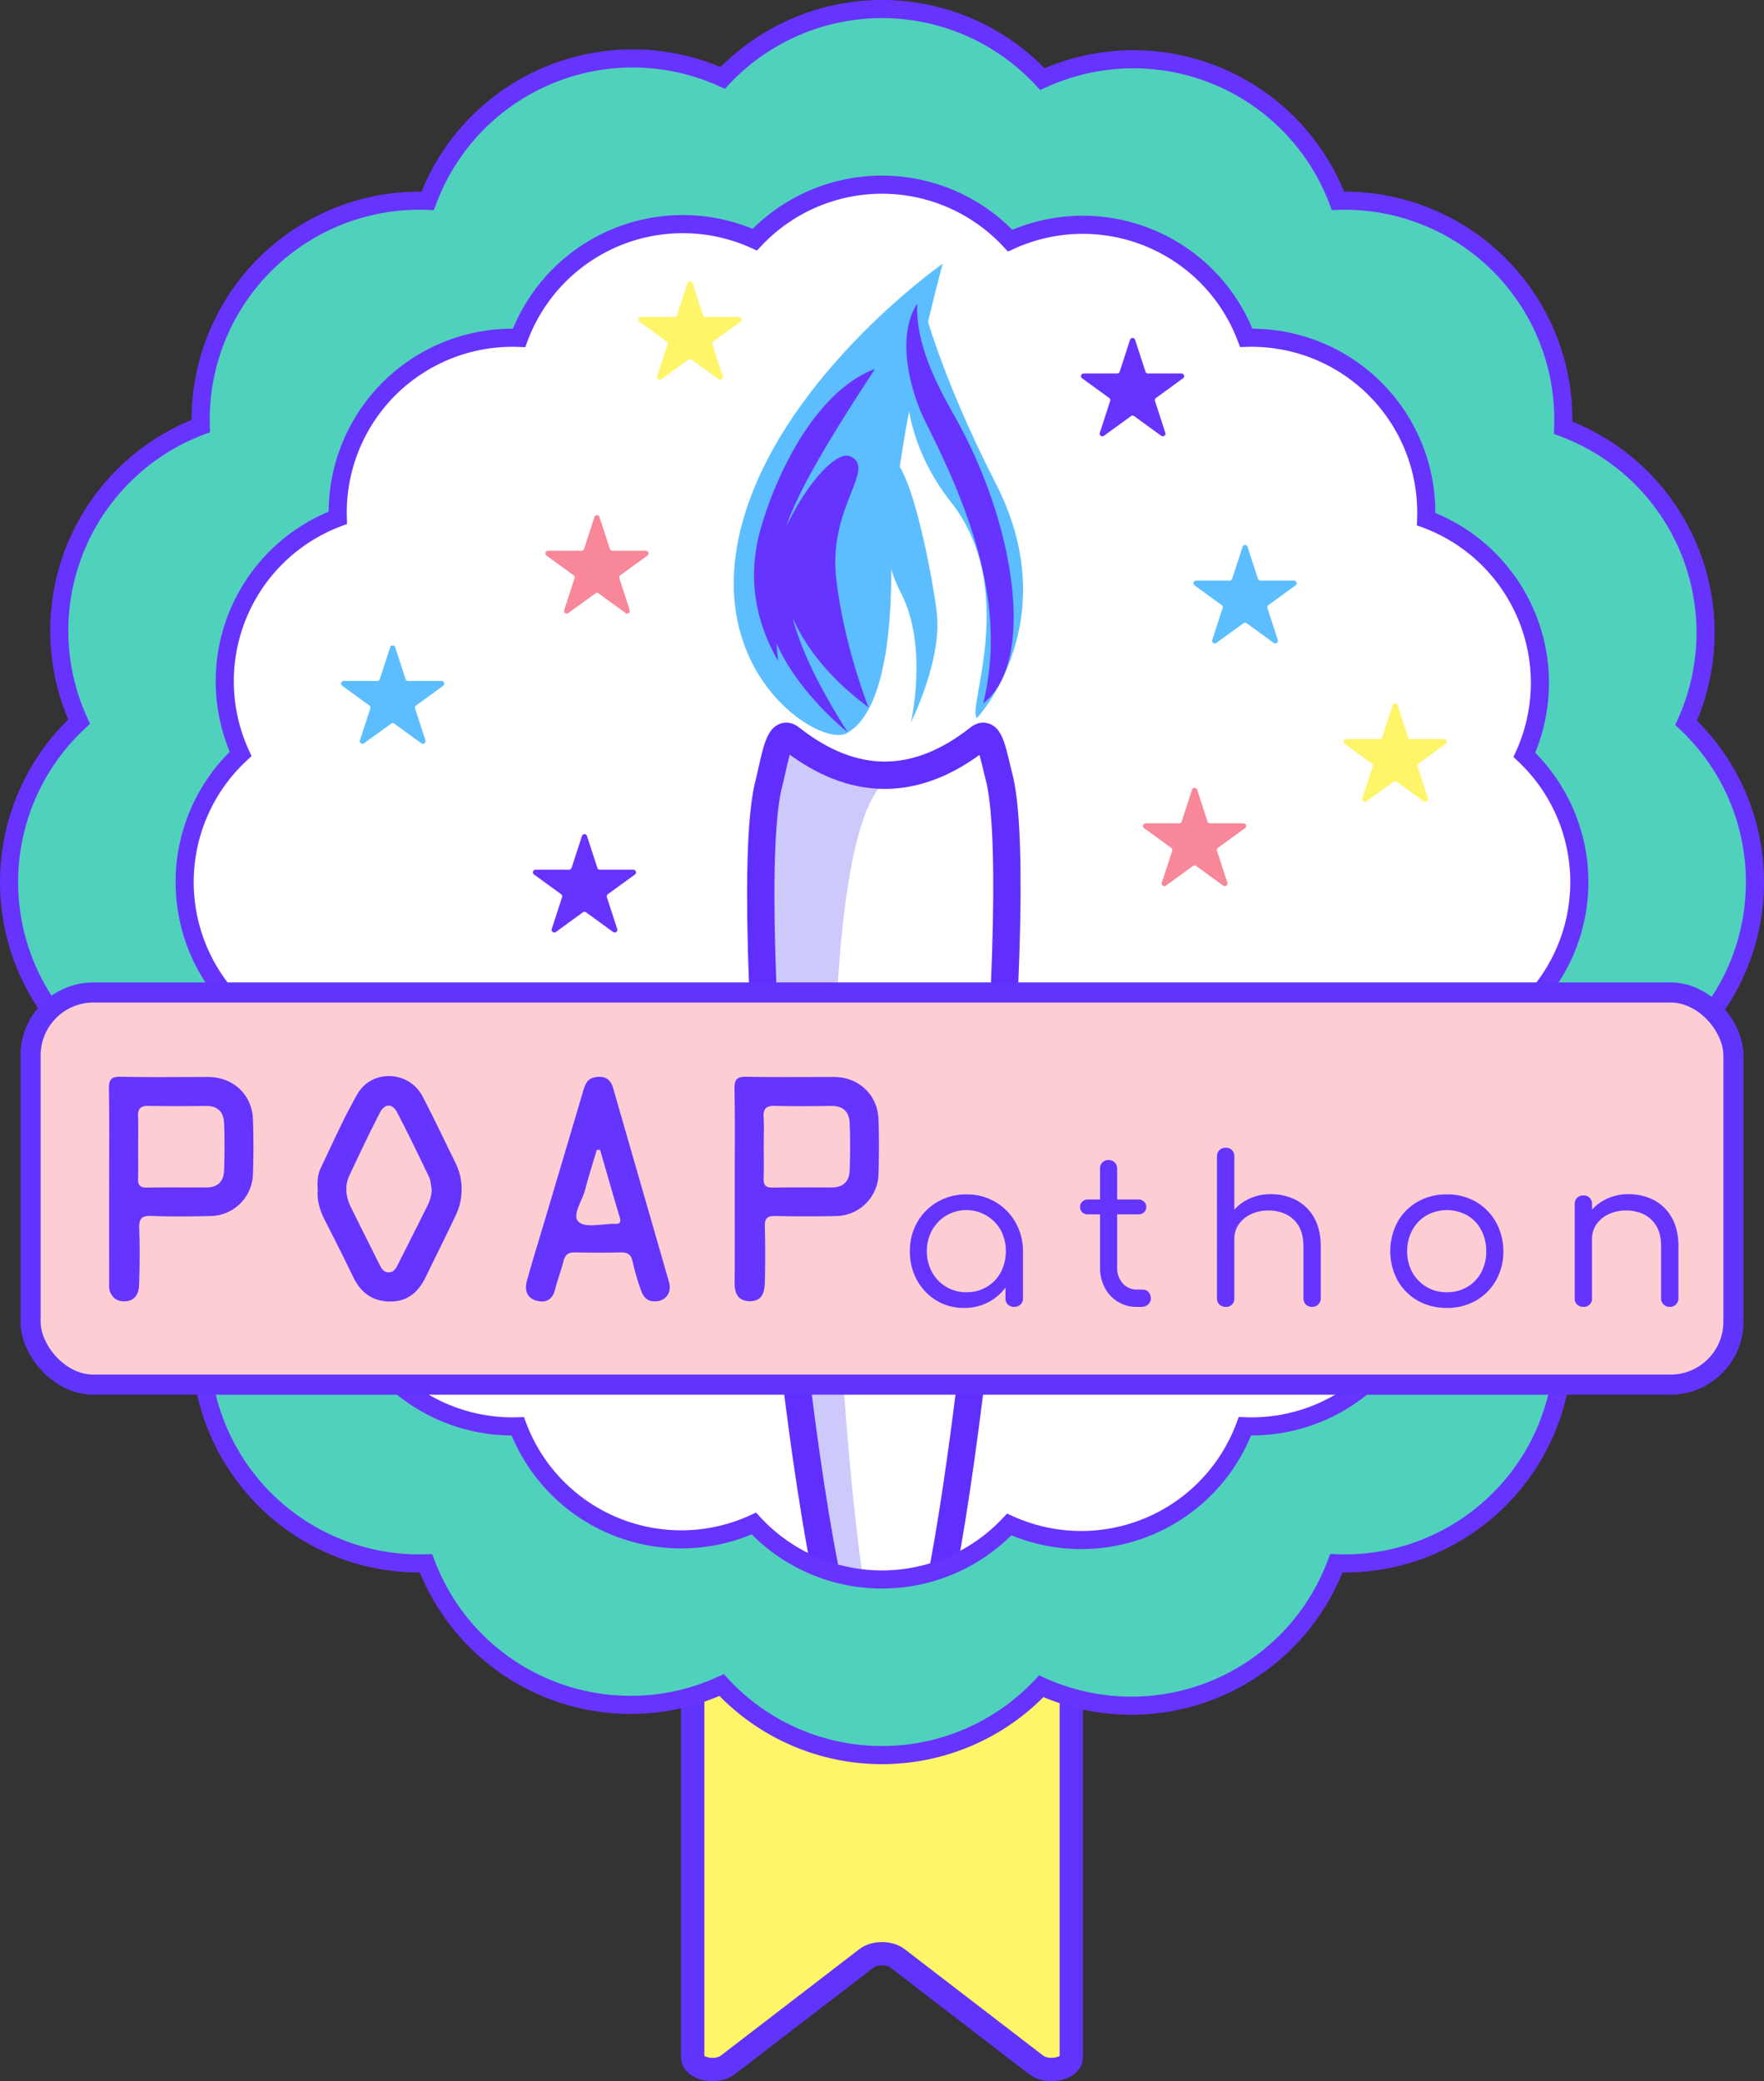 <svg id="Layer_2" data-name="Layer 2" xmlns="http://www.w3.org/2000/svg" viewBox="0 0 973.9 1148.889"><rect x="0" y="0" width="973.9" height="1148.889" fill="#333333" stroke="none"/><defs><style>.cls-1,.cls-10{fill:#fef568;}.cls-1,.cls-6{stroke:#6034fd;}.cls-1,.cls-4,.cls-5,.cls-6{stroke-miterlimit:10;}.cls-1{stroke-width:12.855px;}.cls-2{fill:#fff;}.cls-3{fill:#cdc9fb;}.cls-4{fill:none;stroke:#602ffd;stroke-width:15.093px;}.cls-5{fill:#50d1bb;stroke:#6733ff;stroke-width:10px;}.cls-6{fill:#fccdd3;stroke-width:11.097px;}.cls-7{fill:#5cbeff;}.cls-8{fill:#6733ff;}.cls-9{fill:#f88799;}.cls-11{fill:#6534ff;}</style></defs><path class="cls-1" d="M3027.624,1304.84v257.256c0,6.272,12.971,9.029,19.365,4.116l76.634-58.887c4.347-3.341,12.664-3.341,17.012,0l76.634,58.887c6.394,4.913,19.365,2.156,19.365-4.116V1304.84c0-3.657-4.862-6.621-10.859-6.621h-187.291C3032.486,1298.219,3027.624,1301.183,3027.624,1304.84Z" transform="translate(-2645.179 -426.269)"/><circle class="cls-2" cx="486.95" cy="484.731" r="415.903"/><path class="cls-2" d="M3154.218,1339.57h-41.122c-25.903-59.613-60.781-420.136-43.102-482.068,3.589-15.495,5.63-28.481,11.568-23.8q52.096,41.077,104.191,0c5.937-4.681,7.572,8.305,11.568,23.8C3212.486,927.151,3178.689,1275.312,3154.218,1339.57Z" transform="translate(-2645.179 -426.269)"/><path class="cls-3" d="M3133.142,1339.57l-20.046,0c-25.903-59.613-60.781-420.136-43.102-482.068,3.589-15.495,5.63-28.481,11.568-23.8,19.412,15.306,58.236,20.253,58.236,20.253C3078.198,873.738,3115.071,1344.552,3133.142,1339.57Z" transform="translate(-2645.179 -426.269)"/><path class="cls-4" d="M3154.218,1339.57h-41.122c-25.903-59.613-60.781-420.136-43.102-482.068,3.589-15.495,5.63-28.481,11.568-23.8q52.096,41.077,104.191,0c5.937-4.681,7.572,8.305,11.568,23.8C3212.486,927.151,3178.689,1275.312,3154.218,1339.57Z" transform="translate(-2645.179 -426.269)"/><path class="cls-5" d="M3614.079,913.219a120.422,120.422,0,0,0-37.99-87.93,120.738,120.738,0,0,0-67.89-162.9,120.747,120.747,0,0,0-124.32-125.27,120.743,120.743,0,0,0-163.19-67.19,120.759,120.759,0,0,0-176.49-.67,120.738,120.738,0,0,0-162.9,67.89,120.748,120.748,0,0,0-125.27,124.32,120.743,120.743,0,0,0-67.19,163.19,120.759,120.759,0,0,0-.67,176.49,120.738,120.738,0,0,0,67.89,162.9,120.748,120.748,0,0,0,124.32,125.27,120.749,120.749,0,0,0,163.2,67.19,120.748,120.748,0,0,0,176.48.67,120.738,120.738,0,0,0,162.9-67.89,120.747,120.747,0,0,0,125.27-124.32,120.749,120.749,0,0,0,67.19-163.2A120.44,120.44,0,0,0,3614.079,913.219ZM3486.249,983.959a96.472,96.472,0,0,1-53.67,130.37,96.458,96.458,0,0,1-100.07,99.31,96.453,96.453,0,0,1-130.14,54.23,96.46,96.46,0,0,1-140.98-.53,96.472,96.472,0,0,1-130.37-53.67,96.458,96.458,0,0,1-99.31-100.08,96.439,96.439,0,0,1-54.23-130.13,96.46,96.46,0,0,1,.53-140.98,96.472,96.472,0,0,1,53.67-130.37,96.458,96.458,0,0,1,100.07-99.31,96.468,96.468,0,0,1,130.14-54.24,96.471,96.471,0,0,1,140.98.54,96.472,96.472,0,0,1,130.37,53.67,96.458,96.458,0,0,1,99.31,100.07,96.468,96.468,0,0,1,54.24,130.14,96.471,96.471,0,0,1-.54,140.98Z" transform="translate(-2645.179 -426.269)"/><rect class="cls-6" x="16.877" y="547.882" width="940.146" height="216.513" rx="34.774"/><path class="cls-7" d="M3154.237,592.317c-3.279,1.916-25.924,57.901,15.933,111.078,37.902,48.153,8.427,114.706,14.382,119.288,0,0,49.431-53.128,10.566-129.161C3163.414,631.497,3154.237,592.317,3154.237,592.317Z" transform="translate(-2645.179 -426.269)"/><path class="cls-7" d="M3148.08,825.081s17.539-34.812,14.256-61.061-16.341-88.897-26.297-83.507c-4.893,2.65-7.435,46.627,6.176,72.312C3158.04,782.688,3148.08,825.081,3148.08,825.081Z" transform="translate(-2645.179 -426.269)"/><path class="cls-7" d="M3112.494,831.097c14.209-7.591,24.888-33.615,24.774-91.998-.124-63.726,28.36-167.248,28.36-167.248s-92.996,65.094-112.175,149.275C3035.563,799.65,3098.284,838.688,3112.494,831.097Z" transform="translate(-2645.179 -426.269)"/><path class="cls-8" d="M3082.729,767.268c5.869,21.692,17.455,42.57,30.446,63.259,0,0-27.43-21.744-39.2-49.02a76.88,76.88,0,0,0,.923,9.806c-10.333-17.753-17.059-40.425-11.284-67.004,4.456-20.49,26.069-79.765,64.56-94.335.709-.268-40.099,58.742-48.791,86.801,11.063-23.591,27.797-42.171,35.423-38.481,14.316,6.926-12.399,27.904-7.972,67.185,4.16,36.902,17.819,71.231,17.819,71.231C3105.659,802.572,3091.235,786.298,3082.729,767.268Z" transform="translate(-2645.179 -426.269)"/><path class="cls-8" d="M3151.552,593.887c-.931,21.771,10.295,43.897,20.619,62.072,33.468,58.921,45.367,135.88,15.842,158.64,13.282-53.636-7.103-106.377-31.894-155.484C3147.553,642.147,3139.826,612.082,3151.552,593.887Z" transform="translate(-2645.179 -426.269)"/><path class="cls-9" d="M2976.156,711.699l5.715,17.59a1.469,1.469,0,0,0,1.397,1.015h18.495a1.469,1.469,0,0,1,.863,2.657l-14.963,10.871a1.469,1.469,0,0,0-.534,1.642l5.715,17.59a1.469,1.469,0,0,1-2.26,1.642l-14.963-10.871a1.469,1.469,0,0,0-1.727,0L2958.932,764.707a1.469,1.469,0,0,1-2.26-1.642l5.715-17.59a1.469,1.469,0,0,0-.534-1.642l-14.963-10.871a1.469,1.469,0,0,1,.863-2.657h18.495a1.469,1.469,0,0,0,1.397-1.015l5.715-17.59A1.469,1.469,0,0,1,2976.156,711.699Z" transform="translate(-2645.179 -426.269)"/><path class="cls-9" d="M3306.105,862.181l5.715,17.59a1.469,1.469,0,0,0,1.397,1.015h18.495a1.469,1.469,0,0,1,.863,2.657l-14.963,10.871a1.469,1.469,0,0,0-.534,1.642l5.715,17.59a1.469,1.469,0,0,1-2.26,1.642l-14.963-10.871a1.469,1.469,0,0,0-1.727,0l-14.963,10.871a1.469,1.469,0,0,1-2.26-1.642l5.715-17.59a1.469,1.469,0,0,0-.534-1.642l-14.963-10.871a1.469,1.469,0,0,1,.863-2.657h18.495a1.469,1.469,0,0,0,1.397-1.015l5.715-17.59A1.469,1.469,0,0,1,3306.105,862.181Z" transform="translate(-2645.179 -426.269)"/><path class="cls-7" d="M2863.381,783.596l5.715,17.59a1.469,1.469,0,0,0,1.397,1.015h18.495a1.469,1.469,0,0,1,.863,2.657l-14.963,10.871a1.469,1.469,0,0,0-.534,1.642l5.715,17.59a1.469,1.469,0,0,1-2.26,1.642l-14.963-10.871a1.469,1.469,0,0,0-1.727,0l-14.963,10.871a1.469,1.469,0,0,1-2.26-1.642l5.715-17.59a1.469,1.469,0,0,0-.534-1.642l-14.963-10.871a1.469,1.469,0,0,1,.863-2.657h18.495a1.469,1.469,0,0,0,1.397-1.015l5.715-17.59A1.469,1.469,0,0,1,2863.381,783.596Z" transform="translate(-2645.179 -426.269)"/><path class="cls-8" d="M2969.266,887.775l5.715,17.59a1.469,1.469,0,0,0,1.397,1.015h18.495a1.469,1.469,0,0,1,.863,2.657l-14.963,10.871a1.469,1.469,0,0,0-.534,1.642l5.715,17.59a1.469,1.469,0,0,1-2.26,1.642l-14.963-10.871a1.469,1.469,0,0,0-1.727,0l-14.963,10.871a1.469,1.469,0,0,1-2.26-1.642l5.715-17.59a1.469,1.469,0,0,0-.534-1.642L2940.001,909.038a1.469,1.469,0,0,1,.863-2.657h18.495a1.469,1.469,0,0,0,1.397-1.015l5.715-17.59A1.469,1.469,0,0,1,2969.266,887.775Z" transform="translate(-2645.179 -426.269)"/><path class="cls-8" d="M3271.872,613.845l5.715,17.59a1.469,1.469,0,0,0,1.397,1.015h18.495a1.469,1.469,0,0,1,.863,2.657l-14.963,10.871a1.469,1.469,0,0,0-.534,1.642l5.715,17.59a1.469,1.469,0,0,1-2.26,1.642l-14.963-10.871a1.469,1.469,0,0,0-1.727,0L3254.648,666.853a1.469,1.469,0,0,1-2.26-1.642l5.715-17.59a1.469,1.469,0,0,0-.534-1.642l-14.963-10.871a1.469,1.469,0,0,1,.863-2.657h18.495a1.469,1.469,0,0,0,1.397-1.015l5.715-17.59A1.469,1.469,0,0,1,3271.872,613.845Z" transform="translate(-2645.179 -426.269)"/><path class="cls-7" d="M3333.961,728.171l5.715,17.59a1.469,1.469,0,0,0,1.397,1.015h18.495a1.469,1.469,0,0,1,.863,2.657l-14.963,10.871a1.469,1.469,0,0,0-.534,1.642l5.715,17.59a1.469,1.469,0,0,1-2.26,1.642l-14.963-10.871a1.469,1.469,0,0,0-1.727,0l-14.963,10.871a1.469,1.469,0,0,1-2.26-1.642l5.715-17.59a1.469,1.469,0,0,0-.534-1.642l-14.963-10.871a1.469,1.469,0,0,1,.863-2.657H3324.055a1.469,1.469,0,0,0,1.397-1.015l5.715-17.59A1.469,1.469,0,0,1,3333.961,728.171Z" transform="translate(-2645.179 -426.269)"/><path class="cls-10" d="M3416.833,815.659l5.715,17.59a1.469,1.469,0,0,0,1.397,1.015h18.495a1.469,1.469,0,0,1,.863,2.657l-14.963,10.871a1.469,1.469,0,0,0-.534,1.642l5.715,17.59a1.469,1.469,0,0,1-2.26,1.642L3416.299,857.796a1.469,1.469,0,0,0-1.727,0l-14.963,10.871a1.469,1.469,0,0,1-2.26-1.642l5.715-17.59a1.469,1.469,0,0,0-.534-1.642l-14.963-10.871a1.469,1.469,0,0,1,.863-2.657h18.495a1.469,1.469,0,0,0,1.397-1.015l5.715-17.59A1.469,1.469,0,0,1,3416.833,815.659Z" transform="translate(-2645.179 -426.269)"/><path class="cls-10" d="M3027.524,582.627l5.715,17.59a1.469,1.469,0,0,0,1.397,1.015h18.495a1.469,1.469,0,0,1,.863,2.657l-14.963,10.871a1.469,1.469,0,0,0-.534,1.642l5.715,17.59a1.469,1.469,0,0,1-2.26,1.642l-14.963-10.871a1.469,1.469,0,0,0-1.727,0l-14.963,10.871a1.469,1.469,0,0,1-2.26-1.642l5.715-17.59a1.469,1.469,0,0,0-.534-1.642L2998.259,603.889a1.469,1.469,0,0,1,.863-2.657h18.495a1.469,1.469,0,0,0,1.397-1.015l5.715-17.59A1.469,1.469,0,0,1,3027.524,582.627Z" transform="translate(-2645.179 -426.269)"/><path class="cls-11" d="M2721.451,1058.983c0,5.912.109,11.82-.044,17.731-.091,3.412.731,5.242,4.693,5.172,11.1-.2,22.209-.041,33.306-.093,6.062-.024,9.274-3.471,9.479-9.227.308-8.736.362-17.497.011-26.239-.232-5.96-3.342-9.596-9.915-9.522-10.629.13-21.265.176-31.891-.032-4.389-.083-5.871,1.674-5.691,5.886.228,5.442.052,10.883.052,16.324m-16.018,21.864c0-17.766.18-35.535-.117-53.301-.091-5.144,1.081-6.993,6.6-6.865,16.09.382,32.193.113,48.291.143,13.618.032,24.106,9.709,24.605,23.205.373,10.173.386,20.385-.007,30.554a23.69,23.69,0,0,1-23.455,22.984c-10.881.265-21.79.375-32.664-.05-5.518-.213-6.82,1.745-6.644,6.909.345,10.403.276,20.848-.085,31.251-.148,4.411-1.841,8.456-7.312,8.956-4.393.406-7.365-1.649-8.821-5.58-.625-1.695-.375-3.742-.375-5.62q-.042-26.294-.015-52.587" transform="translate(-2645.179 -426.269)"/><path class="cls-11" d="M3066.843,1059.272c0,5.91.15,11.827-.065,17.726-.122,3.753,1.37,4.933,4.994,4.873,10.865-.161,21.742-.078,32.603-.059,6.386.013,9.739-3.418,9.923-9.535.263-8.734.356-17.507-.039-26.231-.274-6.034-3.685-9.355-10.184-9.246-10.39.174-20.794.219-31.181-.033-4.653-.111-6.372,1.578-6.13,6.186.291,5.431.08,10.878.08,16.32m-16.034,21.351c0-17.765.226-35.542-.126-53.297-.113-5.485,1.661-6.729,6.839-6.629,16.085.317,32.193.085,48.291.13,13.492.032,23.945,9.889,24.383,23.424.33,9.934.315,19.901.015,29.842a23.751,23.751,0,0,1-23.704,23.489q-16.675.356-33.376-.026c-4.326-.087-5.786,1.32-5.685,5.676.254,10.175.241,20.368.015,30.548-.119,5.454-1.213,10.896-8.369,10.813-6.279-.074-8.365-4.098-8.326-9.96.121-18,.045-36.002.045-54.009" transform="translate(-2645.179 -426.269)"/><path class="cls-11" d="M2883.52,1082.869c-.464-2.298-.477-4.808-1.461-6.855-5.717-11.946-11.486-23.875-17.601-35.616-2.667-5.112-6.865-5.06-9.552.154-5.837,11.352-11.319,22.897-16.754,34.446-2.807,5.965-2.058,12.011.794,17.792,5.127,10.39,10.355,20.744,15.524,31.119,1.185,2.372,2.383,4.905,5.504,4.762,2.685-.122,3.889-2.311,4.983-4.499,5.396-10.792,10.855-21.551,16.251-32.334a21.262,21.262,0,0,0,2.312-8.969m-62.886.185c-.38-4.3-.078-8.406,1.667-12.059,6.529-13.657,12.647-27.561,20.153-40.671,8.048-14.063,28.672-13.032,36.091,1.318,6.186,11.975,12.02,24.145,17.918,36.263a32.815,32.815,0,0,1,.213,29.463c-5.313,11.354-10.987,22.541-16.433,33.827-4.154,8.602-10.345,13.904-20.466,13.555-9.613-.334-15.697-5.326-19.723-13.741-5.005-10.462-10.253-20.795-15.524-31.123-2.757-5.394-4.456-10.954-3.896-16.834" transform="translate(-2645.179 -426.269)"/><path class="cls-11" d="M2976.487,1061.03c-.618.013-1.213.024-1.838.039-2.175,7.378-4.526,14.712-6.475,22.156-1.584,6.079-7.543,14.223-3.406,17.707,4.037,3.388,13.038.823,19.856.966,2.974.069,3.54-.922,2.665-3.801-3.735-12.318-7.217-24.705-10.802-37.066m30.142,83.625c-4.714.091-6.637-3.086-7.846-6.883a135.211,135.211,0,0,1-4.324-14.964c-.838-4.209-2.974-5.248-6.868-5.151q-12.411.303-24.835-.004c-3.698-.098-5.587,1.203-6.49,4.829-1.333,5.259-3.306,10.353-4.628,15.628-1.369,5.5-4.879,7.551-9.984,6.275-5.86-1.463-6.941-6.158-5.522-11.221,3.419-12.281,7.23-24.457,10.855-36.675q9.994-33.612,19.962-67.233c1.012-3.458,2.055-7.186,6.01-8.118,4.829-1.148,9.032-.033,10.625,5.491q15.535,53.766,30.993,107.555c1.673,5.878-2.199,10.651-7.948,10.471" transform="translate(-2645.179 -426.269)"/><path class="cls-11" d="M3177.45,1148.306a28.795,28.795,0,0,1-15.298-4.107,29.755,29.755,0,0,1-10.685-11.191,32.292,32.292,0,0,1-3.942-15.983,31.441,31.441,0,0,1,4.109-16.09,30.197,30.197,0,0,1,11.196-11.195,31.26,31.26,0,0,1,15.973-4.111,30.716,30.716,0,0,1,15.806,4.111,30.386,30.386,0,0,1,11.139,11.195,32.352,32.352,0,0,1,4.224,16.09l-3.825,1.802a30.08,30.08,0,0,1-3.766,15.024,28.339,28.339,0,0,1-10.238,10.579A28.025,28.025,0,0,1,3177.45,1148.306Zm1.352-8.66a21.42,21.42,0,0,0,11.139-2.93,20.664,20.664,0,0,0,7.766-8.105,25.395,25.395,0,0,0,0-23.235,21.867,21.867,0,0,0-30.044-8.096,22.12,22.12,0,0,0-7.879,8.096,24.538,24.538,0,0,0,0,23.235,21.3,21.3,0,0,0,19.018,11.035Zm26.332,8.098a4.832,4.832,0,0,1-3.49-1.296,4.504,4.504,0,0,1-1.346-3.427V1124.456l2.138-9.902,7.538,2.472v25.996a4.414,4.414,0,0,1-1.411,3.427A4.881,4.881,0,0,1,3205.133,1147.745Z" transform="translate(-2645.179 -426.269)"/><path class="cls-11" d="M3245.862,1096.66a4.543,4.543,0,0,1-3.154-1.12,3.782,3.782,0,0,1-1.235-2.93,3.949,3.949,0,0,1,1.235-2.98,4.371,4.371,0,0,1,3.154-1.185h27.791a4.353,4.353,0,0,1,3.147,1.185,3.946,3.946,0,0,1,1.237,2.98,3.778,3.778,0,0,1-1.237,2.93,4.521,4.521,0,0,1-3.147,1.12Zm27.007,51.085a19.519,19.519,0,0,1-17.72-10.583,23.261,23.261,0,0,1-2.646-11.13v-54.573a4.85,4.85,0,0,1,1.292-3.49,4.975,4.975,0,0,1,6.807,0,4.744,4.744,0,0,1,1.352,3.49v54.573a12.544,12.544,0,0,0,3.091,8.717,10.064,10.064,0,0,0,7.818,3.431h3.264a4.08,4.08,0,0,1,3.147,1.357,4.94,4.94,0,0,1,1.239,3.484,4.268,4.268,0,0,1-1.522,3.427,5.771,5.771,0,0,1-3.883,1.296h-2.238Z" transform="translate(-2645.179 -426.269)"/><path class="cls-11" d="M3321.921,1123.555a4.621,4.621,0,0,1-4.842-4.834v-54.007a4.659,4.659,0,0,1,1.352-3.54,4.821,4.821,0,0,1,3.49-1.294,4.624,4.624,0,0,1,3.434,1.294,4.78,4.78,0,0,1,1.294,3.54v54.007a4.837,4.837,0,0,1-1.294,3.49A4.567,4.567,0,0,1,3321.921,1123.555Zm0,24.19a4.85,4.85,0,0,1-3.49-1.296,4.522,4.522,0,0,1-1.352-3.427v-51.983a4.666,4.666,0,0,1,1.352-3.542,4.837,4.837,0,0,1,3.49-1.294,4.639,4.639,0,0,1,3.434,1.294,4.785,4.785,0,0,1,1.294,3.542v51.983a4.453,4.453,0,0,1-4.729,4.723Zm47.714,0a4.69,4.69,0,0,1-3.492-1.352,4.595,4.595,0,0,1-1.352-3.371v-28.694q0-6.856-2.578-11.198a16.571,16.571,0,0,0-6.928-6.47,22.285,22.285,0,0,0-9.958-2.136,21.802,21.802,0,0,0-9.455,2.027,16.72,16.72,0,0,0-6.748,5.57,13.903,13.903,0,0,0-2.477,8.159h-6.412a23.796,23.796,0,0,1,3.657-12.661,25.668,25.668,0,0,1,9.509-8.836,27.216,27.216,0,0,1,13.275-3.262,29.782,29.782,0,0,1,14.228,3.323,24.159,24.159,0,0,1,9.848,9.735q3.602,6.409,3.607,15.749v28.694a4.625,4.625,0,0,1-4.725,4.723Z" transform="translate(-2645.179 -426.269)"/><path class="cls-11" d="M3444.003,1148.306a31.752,31.752,0,0,1-16.144-4.05,29.51,29.51,0,0,1-11.082-11.13,34.227,34.227,0,0,1,0-32.301,29.438,29.438,0,0,1,11.082-11.137,31.771,31.771,0,0,1,16.144-4.05,31.209,31.209,0,0,1,15.979,4.05,29.589,29.589,0,0,1,11.028,11.137,32.819,32.819,0,0,1,4.156,16.199,31.851,31.851,0,0,1-4.05,16.101,29.381,29.381,0,0,1-11.087,11.13A31.483,31.483,0,0,1,3444.003,1148.306Zm0-8.66a21.648,21.648,0,0,0,11.256-2.93,20.465,20.465,0,0,0,7.708-8.04,24.213,24.213,0,0,0,2.756-11.651,24.541,24.541,0,0,0-2.756-11.699,20.399,20.399,0,0,0-7.708-8.102,23.125,23.125,0,0,0-22.499,0,21.156,21.156,0,0,0-7.827,8.102,23.744,23.744,0,0,0-2.863,11.699,23.433,23.433,0,0,0,2.863,11.651,21.29,21.29,0,0,0,7.827,8.04A21.619,21.619,0,0,0,3444.003,1139.647Z" transform="translate(-2645.179 -426.269)"/><path class="cls-11" d="M3519.393,1147.745a4.808,4.808,0,0,1-3.482-1.296,4.501,4.501,0,0,1-1.352-3.427v-51.983a4.639,4.639,0,0,1,1.352-3.542,4.819,4.819,0,0,1,3.482-1.294,4.637,4.637,0,0,1,3.436,1.294,4.77,4.77,0,0,1,1.294,3.542v51.983a4.604,4.604,0,0,1-1.294,3.427A4.653,4.653,0,0,1,3519.393,1147.745Zm47.708,0a4.687,4.687,0,0,1-3.484-1.352,4.598,4.598,0,0,1-1.352-3.371v-28.694q0-6.856-2.589-11.198a16.442,16.442,0,0,0-6.915-6.47,22.268,22.268,0,0,0-9.961-2.136,21.744,21.744,0,0,0-9.442,2.027,16.76,16.76,0,0,0-6.761,5.57,13.926,13.926,0,0,0-2.472,8.159h-6.412a23.787,23.787,0,0,1,3.646-12.661,25.694,25.694,0,0,1,9.513-8.836,27.265,27.265,0,0,1,13.286-3.262,29.892,29.892,0,0,1,14.238,3.323,24.158,24.158,0,0,1,9.834,9.735q3.602,6.409,3.61,15.749v28.694a4.552,4.552,0,0,1-1.359,3.371A4.599,4.599,0,0,1,3567.101,1147.745Z" transform="translate(-2645.179 -426.269)"/></svg>